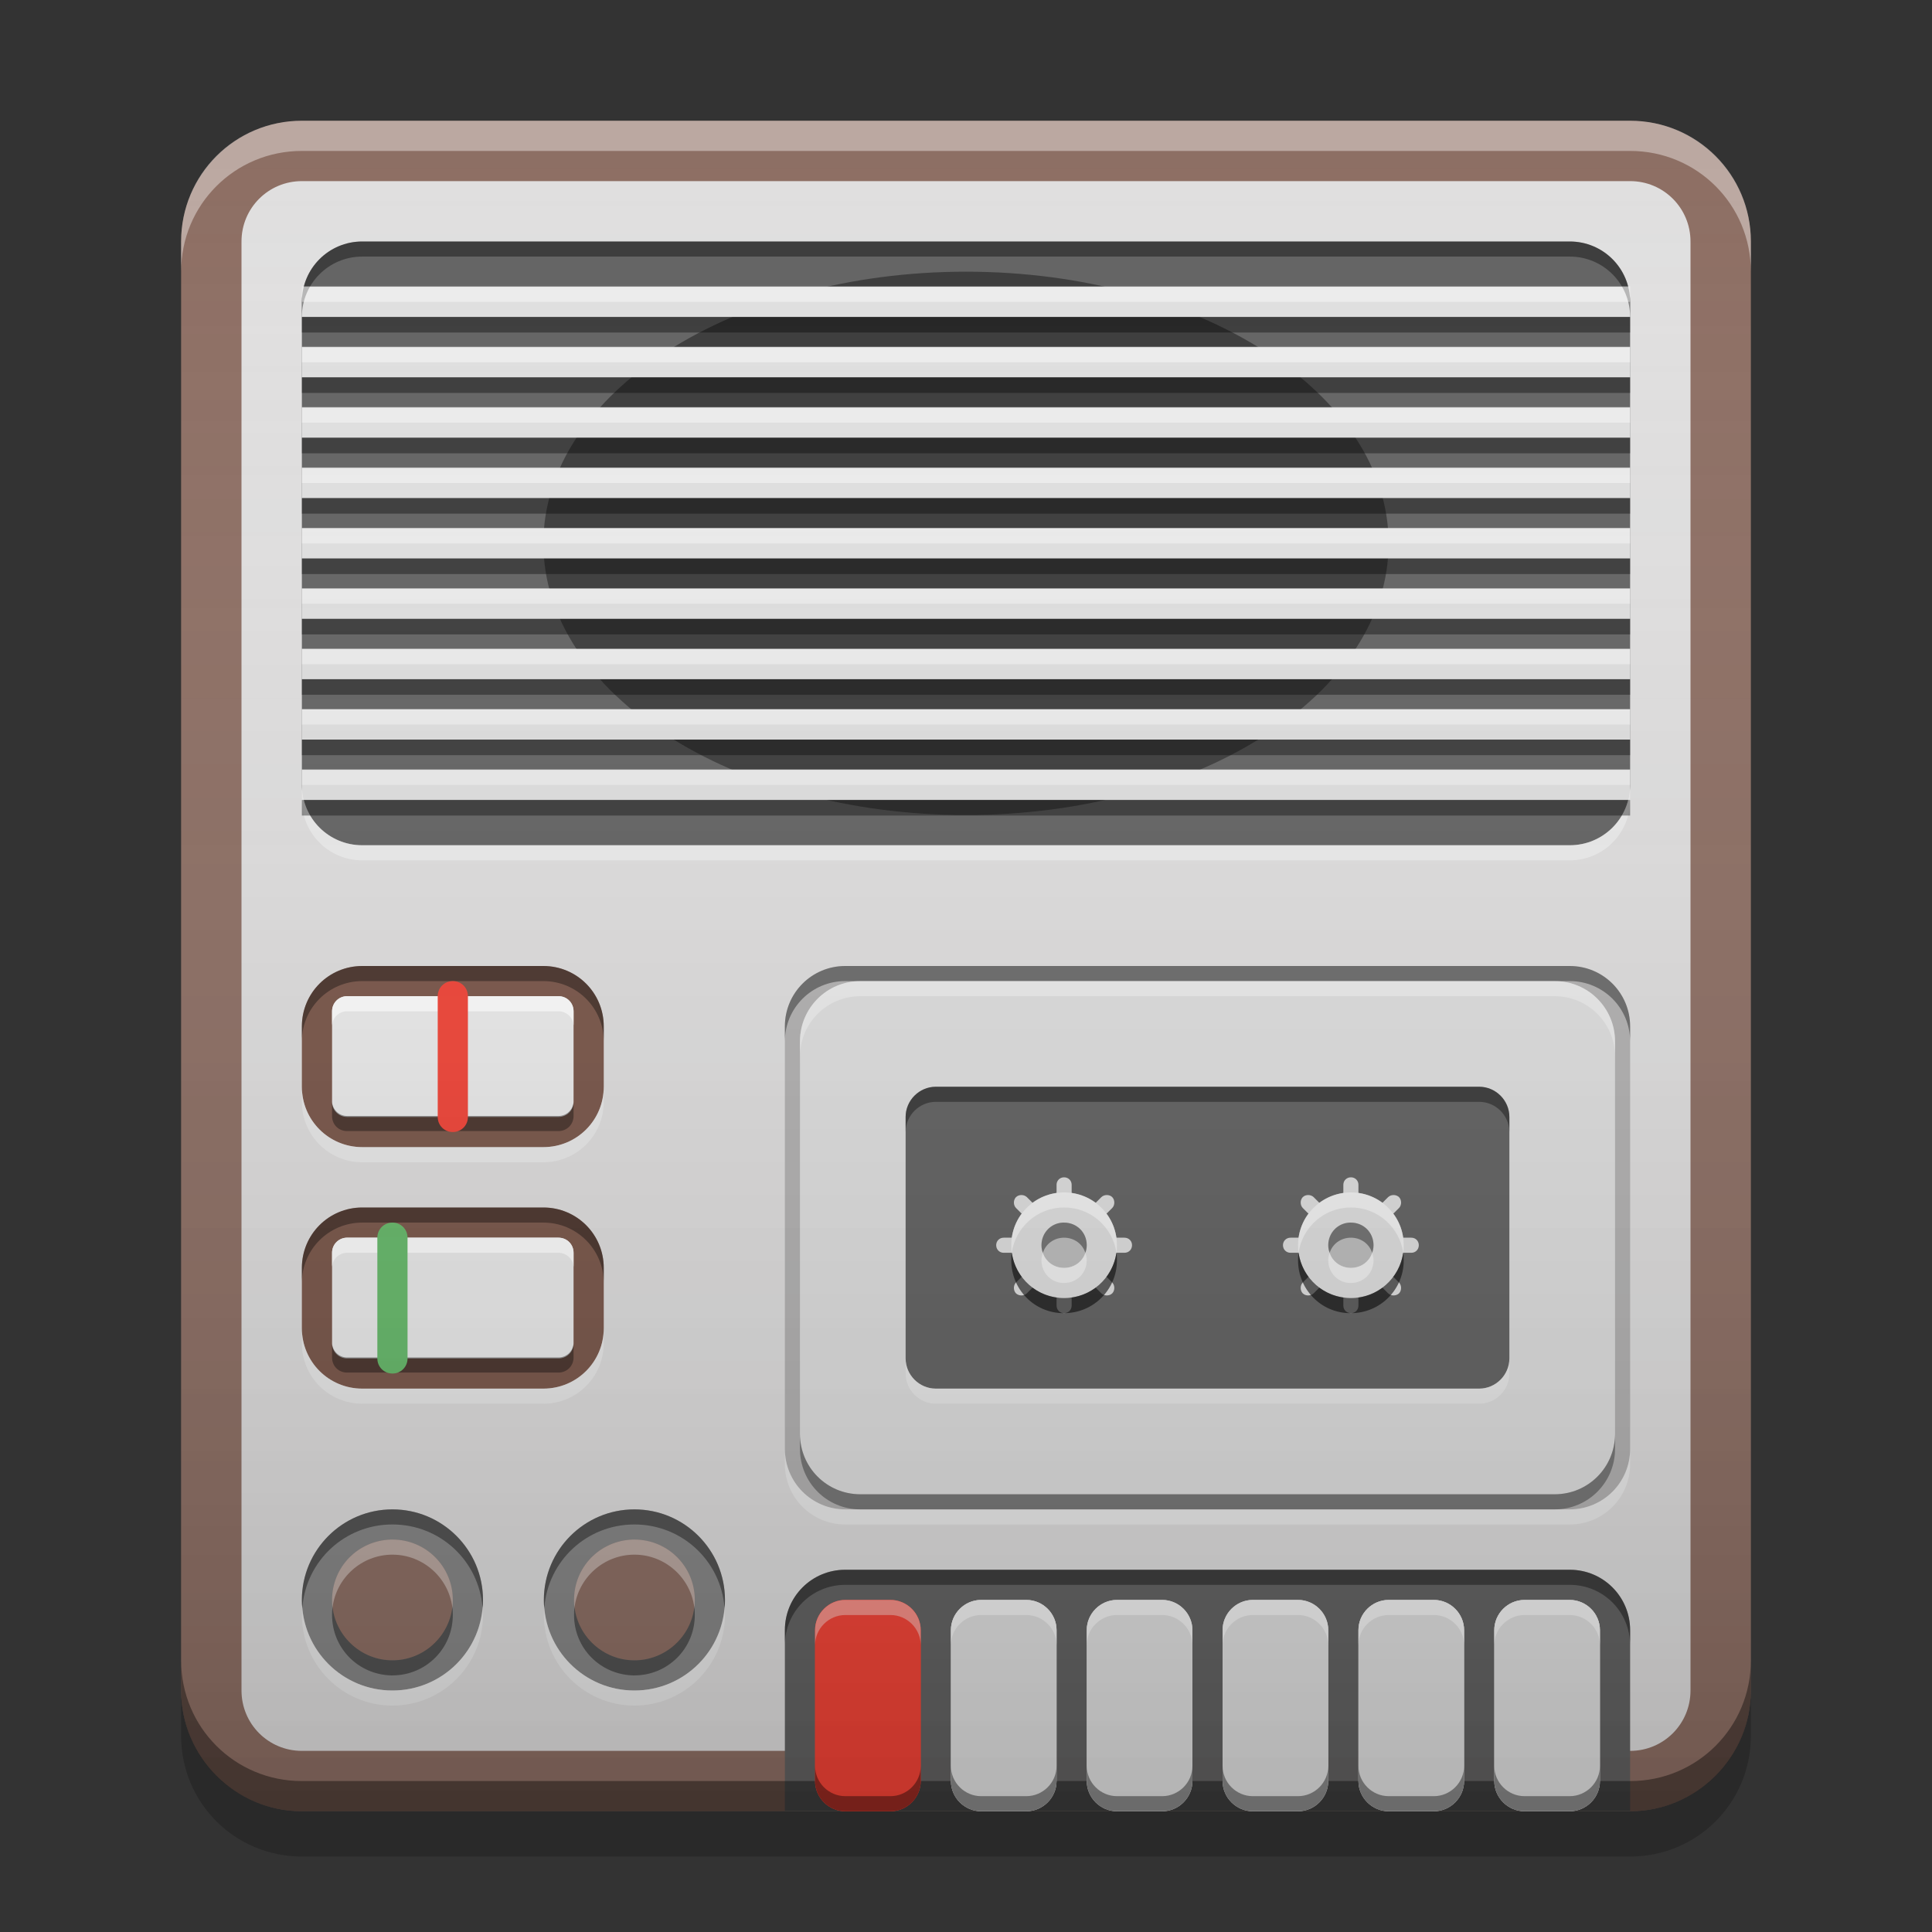 
<svg xmlns="http://www.w3.org/2000/svg" xmlns:xlink="http://www.w3.org/1999/xlink" width="16" height="16" viewBox="0 0 16 16" version="1.1">
<rect x="0" y="0" width="16" height="16" fill="#333333" stroke="none"/>
<defs>
<linearGradient id="linear0" gradientUnits="userSpaceOnUse" x1="8.467" y1="-199.125" x2="8.467" y2="-213.942" gradientTransform="matrix(0.945,0,0,0.945,-1.5,203.15)">
<stop offset="0" style="stop-color:rgb(0%,0%,0%);stop-opacity:0.2;"/>
<stop offset="1" style="stop-color:rgb(100%,100%,100%);stop-opacity:0;"/>
</linearGradient>
</defs>
<g id="surface1">
<path style=" stroke:none;fill-rule:nonzero;fill:rgb(55.294%,43.137%,38.824%);fill-opacity:1;" d="M 2.5 1 L 13.5 1 C 14.051 1 14.5 1.449 14.5 2 L 14.5 14 C 14.5 14.551 14.051 15 13.5 15 L 2.5 15 C 1.949 15 1.5 14.551 1.5 14 L 1.5 2 C 1.5 1.449 1.949 1 2.5 1 Z M 2.5 1 "/>
<path style=" stroke:none;fill-rule:nonzero;fill:rgb(87.843%,87.843%,87.843%);fill-opacity:0.996;" d="M 2.5 1.5 L 13.5 1.5 C 13.777 1.5 14 1.723 14 2 L 14 14 C 14 14.277 13.777 14.5 13.5 14.5 L 2.5 14.5 C 2.223 14.5 2 14.277 2 14 L 2 2 C 2 1.723 2.223 1.5 2.5 1.5 Z M 2.5 1.5 "/>
<path style=" stroke:none;fill-rule:nonzero;fill:rgb(47.451%,33.333%,28.235%);fill-opacity:1;" d="M 3 8 L 4.5 8 C 4.777 8 5 8.223 5 8.5 L 5 9 C 5 9.277 4.777 9.5 4.5 9.5 L 3 9.5 C 2.723 9.5 2.5 9.277 2.5 9 L 2.5 8.5 C 2.5 8.223 2.723 8 3 8 Z M 3 8 "/>
<path style=" stroke:none;fill-rule:nonzero;fill:rgb(47.451%,33.333%,28.235%);fill-opacity:1;" d="M 3 10 L 4.5 10 C 4.777 10 5 10.223 5 10.5 L 5 11 C 5 11.277 4.777 11.5 4.5 11.5 L 3 11.5 C 2.723 11.5 2.5 11.277 2.5 11 L 2.5 10.5 C 2.5 10.223 2.723 10 3 10 Z M 3 10 "/>
<path style=" stroke:none;fill-rule:nonzero;fill:rgb(38.039%,38.039%,38.039%);fill-opacity:0.996;" d="M 7 13 C 6.723 13 6.5 13.223 6.5 13.5 L 6.5 15 L 13.5 15 L 13.5 13.5 C 13.5 13.223 13.277 13 13 13 Z M 7 13 "/>
<path style=" stroke:none;fill-rule:nonzero;fill:rgb(38.039%,38.039%,38.039%);fill-opacity:0.988;" d="M 3 2 L 13 2 C 13.277 2 13.5 2.223 13.5 2.5 L 13.5 6.5 C 13.5 6.777 13.277 7 13 7 L 3 7 C 2.723 7 2.5 6.777 2.5 6.5 L 2.5 2.5 C 2.5 2.223 2.723 2 3 2 Z M 3 2 "/>
<path style=" stroke:none;fill-rule:nonzero;fill:rgb(0%,0%,0%);fill-opacity:0.4;" d="M 8 2.25 C 9.934 2.25 11.5 3.258 11.5 4.5 C 11.5 5.742 9.934 6.75 8 6.75 C 6.066 6.75 4.5 5.742 4.5 4.5 C 4.5 3.258 6.066 2.25 8 2.25 Z M 8 2.25 "/>
<path style=" stroke:none;fill-rule:nonzero;fill:rgb(87.843%,87.843%,87.843%);fill-opacity:0.996;" d="M 2.5 2.375 L 13.5 2.375 L 13.5 2.625 L 2.5 2.625 Z M 2.5 2.375 "/>
<path style=" stroke:none;fill-rule:nonzero;fill:rgb(87.843%,87.843%,87.843%);fill-opacity:0.996;" d="M 2.5 2.875 L 13.5 2.875 L 13.5 3.125 L 2.5 3.125 Z M 2.5 2.875 "/>
<path style=" stroke:none;fill-rule:nonzero;fill:rgb(87.843%,87.843%,87.843%);fill-opacity:0.996;" d="M 2.5 3.375 L 13.5 3.375 L 13.5 3.625 L 2.5 3.625 Z M 2.5 3.375 "/>
<path style=" stroke:none;fill-rule:nonzero;fill:rgb(87.843%,87.843%,87.843%);fill-opacity:0.996;" d="M 2.5 3.875 L 13.5 3.875 L 13.5 4.125 L 2.5 4.125 Z M 2.5 3.875 "/>
<path style=" stroke:none;fill-rule:nonzero;fill:rgb(87.843%,87.843%,87.843%);fill-opacity:0.996;" d="M 2.5 4.375 L 13.5 4.375 L 13.5 4.625 L 2.5 4.625 Z M 2.5 4.375 "/>
<path style=" stroke:none;fill-rule:nonzero;fill:rgb(87.843%,87.843%,87.843%);fill-opacity:0.996;" d="M 2.5 4.875 L 13.5 4.875 L 13.5 5.125 L 2.5 5.125 Z M 2.5 4.875 "/>
<path style=" stroke:none;fill-rule:nonzero;fill:rgb(87.843%,87.843%,87.843%);fill-opacity:0.996;" d="M 2.5 5.375 L 13.5 5.375 L 13.5 5.625 L 2.5 5.625 Z M 2.5 5.375 "/>
<path style=" stroke:none;fill-rule:nonzero;fill:rgb(87.843%,87.843%,87.843%);fill-opacity:0.996;" d="M 2.5 5.875 L 13.5 5.875 L 13.5 6.125 L 2.5 6.125 Z M 2.5 5.875 "/>
<path style=" stroke:none;fill-rule:nonzero;fill:rgb(87.843%,87.843%,87.843%);fill-opacity:0.996;" d="M 2.5 6.375 L 13.5 6.375 L 13.5 6.625 L 2.5 6.625 Z M 2.5 6.375 "/>
<path style=" stroke:none;fill-rule:nonzero;fill:rgb(100%,100%,100%);fill-opacity:0.4;" d="M 2.5 1 C 1.945 1 1.5 1.445 1.5 2 L 1.5 2.25 C 1.5 1.695 1.945 1.25 2.5 1.25 L 13.5 1.25 C 14.055 1.25 14.5 1.695 14.5 2.25 L 14.5 2 C 14.5 1.445 14.055 1 13.5 1 Z M 2.5 1 "/>
<path style=" stroke:none;fill-rule:nonzero;fill:rgb(0.784%,0.784%,0.784%);fill-opacity:0.4;" d="M 2.5 15 C 1.945 15 1.5 14.555 1.5 14 L 1.5 13.75 C 1.5 14.305 1.945 14.75 2.5 14.75 L 13.5 14.75 C 14.055 14.75 14.5 14.305 14.5 13.75 L 14.5 14 C 14.5 14.555 14.055 15 13.5 15 Z M 2.5 15 "/>
<path style=" stroke:none;fill-rule:nonzero;fill:rgb(0%,0%,0%);fill-opacity:0.4;" d="M 3 2 C 2.723 2 2.5 2.223 2.5 2.5 L 2.5 2.625 C 2.5 2.348 2.723 2.125 3 2.125 L 13 2.125 C 13.277 2.125 13.5 2.348 13.5 2.625 L 13.5 2.5 C 13.5 2.223 13.277 2 13 2 Z M 3 2 "/>
<path style=" stroke:none;fill-rule:nonzero;fill:rgb(100%,100%,100%);fill-opacity:0.4;" d="M 3 7.125 C 2.723 7.125 2.5 6.902 2.5 6.625 L 2.5 6.5 C 2.5 6.777 2.723 7 3 7 L 13 7 C 13.277 7 13.5 6.777 13.5 6.5 L 13.5 6.625 C 13.5 6.902 13.277 7.125 13 7.125 Z M 3 7.125 "/>
<path style=" stroke:none;fill-rule:nonzero;fill:rgb(0%,0%,0%);fill-opacity:0.2;" d="M 7 8 L 13 8 C 13.277 8 13.5 8.223 13.5 8.5 L 13.5 12 C 13.5 12.277 13.277 12.5 13 12.5 L 7 12.5 C 6.723 12.5 6.5 12.277 6.5 12 L 6.5 8.5 C 6.5 8.223 6.723 8 7 8 Z M 7 8 "/>
<path style=" stroke:none;fill-rule:nonzero;fill:rgb(87.843%,87.843%,87.843%);fill-opacity:1;" d="M 7.125 8.125 L 12.875 8.125 C 13.152 8.125 13.375 8.348 13.375 8.625 L 13.375 11.875 C 13.375 12.152 13.152 12.375 12.875 12.375 L 7.125 12.375 C 6.848 12.375 6.625 12.152 6.625 11.875 L 6.625 8.625 C 6.625 8.348 6.848 8.125 7.125 8.125 Z M 7.125 8.125 "/>
<path style=" stroke:none;fill-rule:nonzero;fill:rgb(0%,0%,0%);fill-opacity:0.4;" d="M 7 8 C 6.723 8 6.5 8.223 6.5 8.5 L 6.5 8.625 C 6.5 8.348 6.723 8.125 7 8.125 L 13 8.125 C 13.277 8.125 13.5 8.348 13.5 8.625 L 13.5 8.5 C 13.5 8.223 13.277 8 13 8 Z M 7 8 "/>
<path style=" stroke:none;fill-rule:nonzero;fill:rgb(100%,100%,100%);fill-opacity:0.4;" d="M 7 12.625 C 6.723 12.625 6.5 12.402 6.5 12.125 L 6.5 12 C 6.5 12.277 6.723 12.5 7 12.5 L 13 12.5 C 13.277 12.5 13.5 12.277 13.5 12 L 13.5 12.125 C 13.5 12.402 13.277 12.625 13 12.625 Z M 7 12.625 "/>
<path style=" stroke:none;fill-rule:nonzero;fill:rgb(100%,100%,100%);fill-opacity:0.4;" d="M 7.125 8.125 C 6.848 8.125 6.625 8.348 6.625 8.625 L 6.625 8.75 C 6.625 8.473 6.848 8.25 7.125 8.25 L 12.875 8.25 C 13.152 8.25 13.375 8.473 13.375 8.75 L 13.375 8.625 C 13.375 8.348 13.152 8.125 12.875 8.125 Z M 7.125 8.125 "/>
<path style=" stroke:none;fill-rule:nonzero;fill:rgb(10.196%,10.196%,10.196%);fill-opacity:0.4;" d="M 7.125 12.5 C 6.848 12.5 6.625 12.277 6.625 12 L 6.625 11.875 C 6.625 12.152 6.848 12.375 7.125 12.375 L 12.875 12.375 C 13.152 12.375 13.375 12.152 13.375 11.875 L 13.375 12 C 13.375 12.277 13.152 12.5 12.875 12.5 Z M 7.125 12.5 "/>
<path style=" stroke:none;fill-rule:nonzero;fill:rgb(38.039%,38.039%,38.039%);fill-opacity:0.996;" d="M 7.75 9 L 12.25 9 C 12.387 9 12.5 9.113 12.5 9.25 L 12.5 11.25 C 12.5 11.387 12.387 11.5 12.25 11.5 L 7.75 11.5 C 7.613 11.5 7.5 11.387 7.5 11.25 L 7.5 9.25 C 7.5 9.113 7.613 9 7.75 9 Z M 7.75 9 "/>
<path style=" stroke:none;fill-rule:nonzero;fill:rgb(0%,0%,0%);fill-opacity:0.4;" d="M 7.75 9 C 7.613 9 7.5 9.113 7.5 9.25 L 7.5 9.375 C 7.5 9.238 7.613 9.125 7.75 9.125 L 12.25 9.125 C 12.387 9.125 12.5 9.238 12.5 9.375 L 12.5 9.25 C 12.5 9.113 12.387 9 12.25 9 Z M 7.75 9 "/>
<path style=" stroke:none;fill-rule:nonzero;fill:rgb(99.608%,99.608%,99.608%);fill-opacity:0.4;" d="M 7.75 11.625 C 7.613 11.625 7.5 11.512 7.5 11.375 L 7.5 11.25 C 7.5 11.387 7.613 11.5 7.75 11.5 L 12.25 11.5 C 12.387 11.5 12.5 11.387 12.5 11.25 L 12.5 11.375 C 12.5 11.512 12.387 11.625 12.25 11.625 Z M 7.75 11.625 "/>
<path style=" stroke:none;fill-rule:nonzero;fill:rgb(87.843%,87.843%,87.843%);fill-opacity:1;" d="M 8.812 9.875 C 9.055 9.875 9.25 10.07 9.25 10.312 C 9.25 10.555 9.055 10.75 8.812 10.75 C 8.57 10.75 8.375 10.555 8.375 10.312 C 8.375 10.07 8.57 9.875 8.812 9.875 Z M 8.812 9.875 "/>
<path style=" stroke:none;fill-rule:nonzero;fill:rgb(87.843%,87.843%,87.843%);fill-opacity:1;" d="M 8.812 9.75 C 8.848 9.75 8.875 9.777 8.875 9.812 L 8.875 10.812 C 8.875 10.848 8.848 10.875 8.812 10.875 C 8.777 10.875 8.75 10.848 8.75 10.812 L 8.75 9.812 C 8.75 9.777 8.777 9.75 8.812 9.75 Z M 8.812 9.75 "/>
<path style=" stroke:none;fill-rule:nonzero;fill:rgb(87.843%,87.843%,87.843%);fill-opacity:1;" d="M 9.211 9.914 C 9.234 9.938 9.234 9.98 9.211 10.004 L 8.504 10.711 C 8.48 10.734 8.438 10.734 8.414 10.711 C 8.391 10.688 8.391 10.645 8.414 10.621 L 9.121 9.914 C 9.145 9.891 9.188 9.891 9.211 9.914 Z M 9.211 9.914 "/>
<path style=" stroke:none;fill-rule:nonzero;fill:rgb(87.843%,87.843%,87.843%);fill-opacity:1;" d="M 9.375 10.312 C 9.375 10.348 9.348 10.375 9.312 10.375 L 8.312 10.375 C 8.277 10.375 8.25 10.348 8.25 10.312 C 8.25 10.277 8.277 10.25 8.312 10.25 L 9.312 10.25 C 9.348 10.25 9.375 10.277 9.375 10.312 Z M 9.375 10.312 "/>
<path style=" stroke:none;fill-rule:nonzero;fill:rgb(87.843%,87.843%,87.843%);fill-opacity:1;" d="M 9.211 10.711 C 9.188 10.734 9.145 10.734 9.121 10.711 L 8.414 10.004 C 8.391 9.98 8.391 9.938 8.414 9.914 C 8.438 9.891 8.48 9.891 8.504 9.914 L 9.211 10.621 C 9.234 10.645 9.234 10.688 9.211 10.711 Z M 9.211 10.711 "/>
<path style=" stroke:none;fill-rule:nonzero;fill:rgb(74.118%,74.118%,74.118%);fill-opacity:1;" d="M 8.812 10.125 C 8.918 10.125 9 10.207 9 10.312 C 9 10.418 8.918 10.5 8.812 10.5 C 8.707 10.5 8.625 10.418 8.625 10.312 C 8.625 10.207 8.707 10.125 8.812 10.125 Z M 8.812 10.125 "/>
<path style=" stroke:none;fill-rule:nonzero;fill:rgb(100%,100%,100%);fill-opacity:0.6;" d="M 8.801 9.875 C 8.562 9.883 8.375 10.074 8.375 10.312 C 8.375 10.332 8.375 10.355 8.379 10.375 C 8.41 10.164 8.59 10 8.812 10 C 9.035 10 9.215 10.164 9.246 10.375 C 9.25 10.355 9.25 10.332 9.25 10.312 C 9.25 10.07 9.055 9.875 8.812 9.875 C 8.809 9.875 8.805 9.875 8.801 9.875 Z M 8.801 9.875 "/>
<path style=" stroke:none;fill-rule:nonzero;fill:rgb(0.392%,0.392%,0.392%);fill-opacity:0.6;" d="M 8.801 10.875 C 8.562 10.871 8.375 10.676 8.375 10.438 C 8.375 10.418 8.375 10.395 8.379 10.375 C 8.41 10.586 8.59 10.75 8.812 10.75 C 9.035 10.75 9.215 10.586 9.246 10.375 C 9.25 10.395 9.25 10.418 9.25 10.438 C 9.25 10.68 9.055 10.875 8.812 10.875 C 8.809 10.875 8.805 10.875 8.801 10.875 Z M 8.801 10.875 "/>
<path style=" stroke:none;fill-rule:nonzero;fill:rgb(0%,0%,0%);fill-opacity:0.4;" d="M 8.801 10.125 C 8.703 10.129 8.625 10.211 8.625 10.312 C 8.625 10.336 8.629 10.355 8.637 10.375 C 8.66 10.301 8.73 10.25 8.812 10.25 C 8.895 10.25 8.965 10.301 8.988 10.375 C 8.996 10.355 9 10.336 9 10.312 C 9 10.207 8.918 10.125 8.812 10.125 C 8.809 10.125 8.805 10.125 8.801 10.125 Z M 8.801 10.125 "/>
<path style=" stroke:none;fill-rule:nonzero;fill:rgb(99.608%,99.608%,99.608%);fill-opacity:0.6;" d="M 8.801 10.625 C 8.703 10.621 8.625 10.539 8.625 10.438 C 8.625 10.414 8.629 10.395 8.637 10.375 C 8.66 10.449 8.73 10.5 8.812 10.5 C 8.895 10.5 8.965 10.449 8.988 10.375 C 8.996 10.395 9 10.414 9 10.438 C 9 10.543 8.918 10.625 8.812 10.625 C 8.809 10.625 8.805 10.625 8.801 10.625 Z M 8.801 10.625 "/>
<path style=" stroke:none;fill-rule:nonzero;fill:rgb(87.843%,87.843%,87.843%);fill-opacity:1;" d="M 11.188 9.875 C 11.43 9.875 11.625 10.07 11.625 10.312 C 11.625 10.555 11.43 10.75 11.188 10.75 C 10.945 10.75 10.75 10.555 10.75 10.312 C 10.75 10.07 10.945 9.875 11.188 9.875 Z M 11.188 9.875 "/>
<path style=" stroke:none;fill-rule:nonzero;fill:rgb(87.843%,87.843%,87.843%);fill-opacity:1;" d="M 11.188 9.75 C 11.223 9.75 11.25 9.777 11.25 9.812 L 11.25 10.812 C 11.25 10.848 11.223 10.875 11.188 10.875 C 11.152 10.875 11.125 10.848 11.125 10.812 L 11.125 9.812 C 11.125 9.777 11.152 9.75 11.188 9.75 Z M 11.188 9.75 "/>
<path style=" stroke:none;fill-rule:nonzero;fill:rgb(87.843%,87.843%,87.843%);fill-opacity:1;" d="M 11.586 9.914 C 11.609 9.938 11.609 9.98 11.586 10.004 L 10.879 10.711 C 10.855 10.734 10.812 10.734 10.789 10.711 C 10.766 10.688 10.766 10.645 10.789 10.621 L 11.496 9.914 C 11.52 9.891 11.562 9.891 11.586 9.914 Z M 11.586 9.914 "/>
<path style=" stroke:none;fill-rule:nonzero;fill:rgb(87.843%,87.843%,87.843%);fill-opacity:1;" d="M 11.75 10.312 C 11.75 10.348 11.723 10.375 11.688 10.375 L 10.688 10.375 C 10.652 10.375 10.625 10.348 10.625 10.312 C 10.625 10.277 10.652 10.25 10.688 10.25 L 11.688 10.25 C 11.723 10.25 11.75 10.277 11.75 10.312 Z M 11.75 10.312 "/>
<path style=" stroke:none;fill-rule:nonzero;fill:rgb(87.843%,87.843%,87.843%);fill-opacity:1;" d="M 11.586 10.711 C 11.562 10.734 11.52 10.734 11.496 10.711 L 10.789 10.004 C 10.766 9.98 10.766 9.938 10.789 9.914 C 10.812 9.891 10.855 9.891 10.879 9.914 L 11.586 10.621 C 11.609 10.645 11.609 10.688 11.586 10.711 Z M 11.586 10.711 "/>
<path style=" stroke:none;fill-rule:nonzero;fill:rgb(74.118%,74.118%,74.118%);fill-opacity:1;" d="M 11.188 10.125 C 11.293 10.125 11.375 10.207 11.375 10.312 C 11.375 10.418 11.293 10.5 11.188 10.5 C 11.082 10.5 11 10.418 11 10.312 C 11 10.207 11.082 10.125 11.188 10.125 Z M 11.188 10.125 "/>
<path style=" stroke:none;fill-rule:nonzero;fill:rgb(100%,100%,100%);fill-opacity:0.6;" d="M 11.176 9.875 C 10.938 9.883 10.75 10.074 10.75 10.312 C 10.75 10.332 10.75 10.355 10.754 10.375 C 10.785 10.164 10.965 10 11.188 10 C 11.41 10 11.59 10.164 11.621 10.375 C 11.625 10.355 11.625 10.332 11.625 10.312 C 11.625 10.07 11.43 9.875 11.188 9.875 C 11.184 9.875 11.18 9.875 11.176 9.875 Z M 11.176 9.875 "/>
<path style=" stroke:none;fill-rule:nonzero;fill:rgb(0.392%,0.392%,0.392%);fill-opacity:0.6;" d="M 11.176 10.875 C 10.938 10.871 10.75 10.676 10.75 10.438 C 10.75 10.418 10.75 10.395 10.754 10.375 C 10.785 10.586 10.965 10.75 11.188 10.75 C 11.41 10.75 11.59 10.586 11.621 10.375 C 11.625 10.395 11.625 10.418 11.625 10.438 C 11.625 10.68 11.43 10.875 11.188 10.875 C 11.184 10.875 11.18 10.875 11.176 10.875 Z M 11.176 10.875 "/>
<path style=" stroke:none;fill-rule:nonzero;fill:rgb(0%,0%,0%);fill-opacity:0.4;" d="M 11.176 10.125 C 11.078 10.129 11 10.211 11 10.312 C 11 10.336 11.004 10.355 11.012 10.375 C 11.035 10.301 11.105 10.25 11.188 10.25 C 11.27 10.25 11.34 10.301 11.363 10.375 C 11.371 10.355 11.375 10.336 11.375 10.312 C 11.375 10.207 11.293 10.125 11.188 10.125 C 11.184 10.125 11.18 10.125 11.176 10.125 Z M 11.176 10.125 "/>
<path style=" stroke:none;fill-rule:nonzero;fill:rgb(99.608%,99.608%,99.608%);fill-opacity:0.6;" d="M 11.176 10.625 C 11.078 10.621 11 10.539 11 10.438 C 11 10.414 11.004 10.395 11.012 10.375 C 11.035 10.449 11.105 10.5 11.188 10.5 C 11.27 10.5 11.34 10.449 11.363 10.375 C 11.371 10.395 11.375 10.414 11.375 10.438 C 11.375 10.543 11.293 10.625 11.188 10.625 C 11.184 10.625 11.18 10.625 11.176 10.625 Z M 11.176 10.625 "/>
<path style=" stroke:none;fill-rule:nonzero;fill:rgb(0%,0%,0%);fill-opacity:0.2;" d="M 1.5 14 L 1.5 14.375 C 1.5 14.93 1.945 15.375 2.5 15.375 L 13.5 15.375 C 14.055 15.375 14.5 14.93 14.5 14.375 L 14.5 14 C 14.5 14.555 14.055 15 13.5 15 L 2.5 15 C 1.945 15 1.5 14.555 1.5 14 Z M 1.5 14 "/>
<path style=" stroke:none;fill-rule:nonzero;fill:rgb(95.686%,26.275%,21.176%);fill-opacity:0.996;" d="M 7 13.25 L 7.375 13.25 C 7.512 13.25 7.625 13.363 7.625 13.5 L 7.625 14.75 C 7.625 14.887 7.512 15 7.375 15 L 7 15 C 6.863 15 6.75 14.887 6.75 14.75 L 6.75 13.5 C 6.75 13.363 6.863 13.25 7 13.25 Z M 7 13.25 "/>
<path style=" stroke:none;fill-rule:nonzero;fill:rgb(87.843%,87.843%,87.843%);fill-opacity:0.996;" d="M 8.125 13.25 L 8.5 13.25 C 8.637 13.25 8.75 13.363 8.75 13.5 L 8.75 14.75 C 8.75 14.887 8.637 15 8.5 15 L 8.125 15 C 7.988 15 7.875 14.887 7.875 14.75 L 7.875 13.5 C 7.875 13.363 7.988 13.25 8.125 13.25 Z M 8.125 13.25 "/>
<path style=" stroke:none;fill-rule:nonzero;fill:rgb(87.843%,87.843%,87.843%);fill-opacity:0.996;" d="M 9.25 13.25 L 9.625 13.25 C 9.762 13.25 9.875 13.363 9.875 13.5 L 9.875 14.75 C 9.875 14.887 9.762 15 9.625 15 L 9.25 15 C 9.113 15 9 14.887 9 14.75 L 9 13.5 C 9 13.363 9.113 13.25 9.25 13.25 Z M 9.25 13.25 "/>
<path style=" stroke:none;fill-rule:nonzero;fill:rgb(87.843%,87.843%,87.843%);fill-opacity:0.996;" d="M 10.375 13.25 L 10.75 13.25 C 10.887 13.25 11 13.363 11 13.5 L 11 14.75 C 11 14.887 10.887 15 10.75 15 L 10.375 15 C 10.238 15 10.125 14.887 10.125 14.75 L 10.125 13.5 C 10.125 13.363 10.238 13.25 10.375 13.25 Z M 10.375 13.25 "/>
<path style=" stroke:none;fill-rule:nonzero;fill:rgb(87.843%,87.843%,87.843%);fill-opacity:0.996;" d="M 11.5 13.25 L 11.875 13.25 C 12.012 13.25 12.125 13.363 12.125 13.5 L 12.125 14.75 C 12.125 14.887 12.012 15 11.875 15 L 11.5 15 C 11.363 15 11.25 14.887 11.25 14.75 L 11.25 13.5 C 11.25 13.363 11.363 13.25 11.5 13.25 Z M 11.5 13.25 "/>
<path style=" stroke:none;fill-rule:nonzero;fill:rgb(87.843%,87.843%,87.843%);fill-opacity:0.996;" d="M 12.625 13.25 L 13 13.25 C 13.137 13.25 13.25 13.363 13.25 13.5 L 13.25 14.75 C 13.25 14.887 13.137 15 13 15 L 12.625 15 C 12.488 15 12.375 14.887 12.375 14.75 L 12.375 13.5 C 12.375 13.363 12.488 13.25 12.625 13.25 Z M 12.625 13.25 "/>
<path style=" stroke:none;fill-rule:nonzero;fill:rgb(95.686%,26.275%,21.176%);fill-opacity:0.996;" d="M 7 13.25 L 7.375 13.25 C 7.512 13.25 7.625 13.363 7.625 13.5 L 7.625 14.75 C 7.625 14.887 7.512 15 7.375 15 L 7 15 C 6.863 15 6.75 14.887 6.75 14.75 L 6.75 13.5 C 6.75 13.363 6.863 13.25 7 13.25 Z M 7 13.25 "/>
<path style=" stroke:none;fill-rule:nonzero;fill:rgb(87.843%,87.843%,87.843%);fill-opacity:0.996;" d="M 8.125 13.25 L 8.5 13.25 C 8.637 13.25 8.75 13.363 8.75 13.5 L 8.75 14.75 C 8.75 14.887 8.637 15 8.5 15 L 8.125 15 C 7.988 15 7.875 14.887 7.875 14.75 L 7.875 13.5 C 7.875 13.363 7.988 13.25 8.125 13.25 Z M 8.125 13.25 "/>
<path style=" stroke:none;fill-rule:nonzero;fill:rgb(87.843%,87.843%,87.843%);fill-opacity:0.996;" d="M 9.25 13.25 L 9.625 13.25 C 9.762 13.25 9.875 13.363 9.875 13.5 L 9.875 14.75 C 9.875 14.887 9.762 15 9.625 15 L 9.25 15 C 9.113 15 9 14.887 9 14.75 L 9 13.5 C 9 13.363 9.113 13.25 9.25 13.25 Z M 9.25 13.25 "/>
<path style=" stroke:none;fill-rule:nonzero;fill:rgb(87.843%,87.843%,87.843%);fill-opacity:0.996;" d="M 10.375 13.25 L 10.75 13.25 C 10.887 13.25 11 13.363 11 13.5 L 11 14.75 C 11 14.887 10.887 15 10.75 15 L 10.375 15 C 10.238 15 10.125 14.887 10.125 14.75 L 10.125 13.5 C 10.125 13.363 10.238 13.25 10.375 13.25 Z M 10.375 13.25 "/>
<path style=" stroke:none;fill-rule:nonzero;fill:rgb(87.843%,87.843%,87.843%);fill-opacity:0.996;" d="M 11.5 13.25 L 11.875 13.25 C 12.012 13.25 12.125 13.363 12.125 13.5 L 12.125 14.75 C 12.125 14.887 12.012 15 11.875 15 L 11.5 15 C 11.363 15 11.25 14.887 11.25 14.75 L 11.25 13.5 C 11.25 13.363 11.363 13.25 11.5 13.25 Z M 11.5 13.25 "/>
<path style=" stroke:none;fill-rule:nonzero;fill:rgb(87.843%,87.843%,87.843%);fill-opacity:0.996;" d="M 12.625 13.25 L 13 13.25 C 13.137 13.25 13.25 13.363 13.25 13.5 L 13.25 14.75 C 13.25 14.887 13.137 15 13 15 L 12.625 15 C 12.488 15 12.375 14.887 12.375 14.75 L 12.375 13.5 C 12.375 13.363 12.488 13.25 12.625 13.25 Z M 12.625 13.25 "/>
<path style=" stroke:none;fill-rule:nonzero;fill:rgb(100%,100%,100%);fill-opacity:0.4;" d="M 7 13.25 C 6.863 13.25 6.75 13.363 6.75 13.5 L 6.75 13.625 C 6.75 13.488 6.863 13.375 7 13.375 L 7.375 13.375 C 7.512 13.375 7.625 13.488 7.625 13.625 L 7.625 13.5 C 7.625 13.363 7.512 13.25 7.375 13.25 Z M 7 13.25 "/>
<path style=" stroke:none;fill-rule:nonzero;fill:rgb(100%,100%,100%);fill-opacity:0.6;" d="M 8.125 13.25 C 7.988 13.25 7.875 13.363 7.875 13.5 L 7.875 13.625 C 7.875 13.488 7.988 13.375 8.125 13.375 L 8.5 13.375 C 8.637 13.375 8.75 13.488 8.75 13.625 L 8.75 13.5 C 8.75 13.363 8.637 13.25 8.5 13.25 Z M 9.25 13.25 C 9.113 13.25 9 13.363 9 13.5 L 9 13.625 C 9 13.488 9.113 13.375 9.25 13.375 L 9.625 13.375 C 9.762 13.375 9.875 13.488 9.875 13.625 L 9.875 13.5 C 9.875 13.363 9.762 13.25 9.625 13.25 Z M 10.375 13.25 C 10.238 13.25 10.125 13.363 10.125 13.5 L 10.125 13.625 C 10.125 13.488 10.238 13.375 10.375 13.375 L 10.75 13.375 C 10.887 13.375 11 13.488 11 13.625 L 11 13.5 C 11 13.363 10.887 13.25 10.75 13.25 Z M 11.5 13.25 C 11.363 13.25 11.25 13.363 11.25 13.5 L 11.25 13.625 C 11.25 13.488 11.363 13.375 11.5 13.375 L 11.875 13.375 C 12.012 13.375 12.125 13.488 12.125 13.625 L 12.125 13.5 C 12.125 13.363 12.012 13.25 11.875 13.25 Z M 12.625 13.25 C 12.488 13.25 12.375 13.363 12.375 13.5 L 12.375 13.625 C 12.375 13.488 12.488 13.375 12.625 13.375 L 13 13.375 C 13.137 13.375 13.25 13.488 13.25 13.625 L 13.25 13.5 C 13.25 13.363 13.137 13.25 13 13.25 Z M 12.625 13.25 "/>
<path style=" stroke:none;fill-rule:nonzero;fill:rgb(0.784%,0.784%,0.784%);fill-opacity:0.4;" d="M 7 15 C 6.863 15 6.75 14.887 6.75 14.75 L 6.75 14.625 C 6.75 14.762 6.863 14.875 7 14.875 L 7.375 14.875 C 7.512 14.875 7.625 14.762 7.625 14.625 L 7.625 14.75 C 7.625 14.887 7.512 15 7.375 15 Z M 7 15 "/>
<path style=" stroke:none;fill-rule:nonzero;fill:rgb(0.784%,0.784%,0.784%);fill-opacity:0.4;" d="M 8.125 15 C 7.988 15 7.875 14.887 7.875 14.75 L 7.875 14.625 C 7.875 14.762 7.988 14.875 8.125 14.875 L 8.5 14.875 C 8.637 14.875 8.75 14.762 8.75 14.625 L 8.75 14.75 C 8.75 14.887 8.637 15 8.5 15 Z M 9.25 15 C 9.113 15 9 14.887 9 14.75 L 9 14.625 C 9 14.762 9.113 14.875 9.25 14.875 L 9.625 14.875 C 9.762 14.875 9.875 14.762 9.875 14.625 L 9.875 14.75 C 9.875 14.887 9.762 15 9.625 15 Z M 10.375 15 C 10.238 15 10.125 14.887 10.125 14.75 L 10.125 14.625 C 10.125 14.762 10.238 14.875 10.375 14.875 L 10.75 14.875 C 10.887 14.875 11 14.762 11 14.625 L 11 14.75 C 11 14.887 10.887 15 10.75 15 Z M 11.5 15 C 11.363 15 11.25 14.887 11.25 14.75 L 11.25 14.625 C 11.25 14.762 11.363 14.875 11.5 14.875 L 11.875 14.875 C 12.012 14.875 12.125 14.762 12.125 14.625 L 12.125 14.75 C 12.125 14.887 12.012 15 11.875 15 Z M 12.625 15 C 12.488 15 12.375 14.887 12.375 14.75 L 12.375 14.625 C 12.375 14.762 12.488 14.875 12.625 14.875 L 13 14.875 C 13.137 14.875 13.25 14.762 13.25 14.625 L 13.25 14.75 C 13.25 14.887 13.137 15 13 15 Z M 12.625 15 "/>
<path style=" stroke:none;fill-rule:nonzero;fill:rgb(0%,0%,0%);fill-opacity:0.4;" d="M 7 13 C 6.723 13 6.5 13.223 6.5 13.5 L 6.5 13.625 C 6.5 13.348 6.723 13.125 7 13.125 L 13 13.125 C 13.277 13.125 13.5 13.348 13.5 13.625 L 13.5 13.5 C 13.5 13.223 13.277 13 13 13 Z M 7 13 "/>
<path style=" stroke:none;fill-rule:nonzero;fill:rgb(0%,0%,0%);fill-opacity:0.4;" d="M 3 8 C 2.723 8 2.5 8.223 2.5 8.5 L 2.5 8.625 C 2.5 8.348 2.723 8.125 3 8.125 L 4.5 8.125 C 4.777 8.125 5 8.348 5 8.625 L 5 8.5 C 5 8.223 4.777 8 4.5 8 Z M 3 8 "/>
<path style=" stroke:none;fill-rule:nonzero;fill:rgb(99.608%,99.608%,99.608%);fill-opacity:0.4;" d="M 3 9.625 C 2.723 9.625 2.5 9.402 2.5 9.125 L 2.5 9 C 2.5 9.277 2.723 9.5 3 9.5 L 4.5 9.5 C 4.777 9.5 5 9.277 5 9 L 5 9.125 C 5 9.402 4.777 9.625 4.5 9.625 Z M 3 9.625 "/>
<path style=" stroke:none;fill-rule:nonzero;fill:rgb(93.333%,93.333%,93.333%);fill-opacity:0.996;" d="M 2.875 8.25 L 4.625 8.25 C 4.695 8.25 4.75 8.305 4.75 8.375 L 4.75 9.125 C 4.75 9.195 4.695 9.25 4.625 9.25 L 2.875 9.25 C 2.805 9.25 2.75 9.195 2.75 9.125 L 2.75 8.375 C 2.75 8.305 2.805 8.25 2.875 8.25 Z M 2.875 8.25 "/>
<path style=" stroke:none;fill-rule:nonzero;fill:rgb(100%,100%,100%);fill-opacity:1;" d="M 2.867 8.25 C 2.801 8.254 2.75 8.309 2.75 8.375 L 2.75 8.492 C 2.754 8.426 2.809 8.375 2.875 8.375 L 4.625 8.375 C 4.691 8.375 4.746 8.426 4.75 8.492 L 4.75 8.375 C 4.75 8.305 4.695 8.25 4.625 8.25 L 2.875 8.25 C 2.871 8.25 2.871 8.25 2.867 8.25 Z M 2.867 8.25 "/>
<path style=" stroke:none;fill-rule:nonzero;fill:rgb(0.784%,0.784%,0.784%);fill-opacity:0.4;" d="M 2.867 9.367 C 2.801 9.363 2.75 9.312 2.75 9.242 L 2.75 9.125 C 2.754 9.191 2.809 9.242 2.875 9.242 L 4.625 9.242 C 4.691 9.242 4.746 9.191 4.75 9.125 L 4.75 9.242 C 4.75 9.312 4.695 9.367 4.625 9.367 L 2.875 9.367 C 2.871 9.367 2.871 9.367 2.867 9.367 Z M 2.867 9.367 "/>
<path style=" stroke:none;fill-rule:nonzero;fill:rgb(95.686%,26.275%,21.176%);fill-opacity:0.996;" d="M 3.75 8.125 C 3.82 8.125 3.875 8.18 3.875 8.25 L 3.875 9.25 C 3.875 9.32 3.82 9.375 3.75 9.375 C 3.68 9.375 3.625 9.32 3.625 9.25 L 3.625 8.25 C 3.625 8.18 3.68 8.125 3.75 8.125 Z M 3.75 8.125 "/>
<path style=" stroke:none;fill-rule:nonzero;fill:rgb(0%,0%,0%);fill-opacity:0.4;" d="M 3 10 C 2.723 10 2.5 10.223 2.5 10.5 L 2.5 10.625 C 2.5 10.348 2.723 10.125 3 10.125 L 4.5 10.125 C 4.777 10.125 5 10.348 5 10.625 L 5 10.5 C 5 10.223 4.777 10 4.5 10 Z M 3 10 "/>
<path style=" stroke:none;fill-rule:nonzero;fill:rgb(99.608%,99.608%,99.608%);fill-opacity:0.4;" d="M 3 11.625 C 2.723 11.625 2.5 11.402 2.5 11.125 L 2.5 11 C 2.5 11.277 2.723 11.5 3 11.5 L 4.5 11.5 C 4.777 11.5 5 11.277 5 11 L 5 11.125 C 5 11.402 4.777 11.625 4.5 11.625 Z M 3 11.625 "/>
<path style=" stroke:none;fill-rule:nonzero;fill:rgb(93.333%,93.333%,93.333%);fill-opacity:0.996;" d="M 2.875 10.25 L 4.625 10.25 C 4.695 10.25 4.75 10.305 4.75 10.375 L 4.75 11.125 C 4.75 11.195 4.695 11.25 4.625 11.25 L 2.875 11.25 C 2.805 11.25 2.75 11.195 2.75 11.125 L 2.75 10.375 C 2.75 10.305 2.805 10.25 2.875 10.25 Z M 2.875 10.25 "/>
<path style=" stroke:none;fill-rule:nonzero;fill:rgb(100%,100%,100%);fill-opacity:1;" d="M 2.867 10.25 C 2.801 10.254 2.75 10.309 2.75 10.375 L 2.75 10.492 C 2.754 10.426 2.809 10.375 2.875 10.375 L 4.625 10.375 C 4.691 10.375 4.746 10.426 4.75 10.492 L 4.75 10.375 C 4.75 10.305 4.695 10.25 4.625 10.25 L 2.875 10.25 C 2.871 10.25 2.871 10.25 2.867 10.25 Z M 2.867 10.25 "/>
<path style=" stroke:none;fill-rule:nonzero;fill:rgb(0.784%,0.784%,0.784%);fill-opacity:0.4;" d="M 2.867 11.367 C 2.801 11.363 2.75 11.312 2.75 11.242 L 2.75 11.125 C 2.754 11.191 2.809 11.242 2.875 11.242 L 4.625 11.242 C 4.691 11.242 4.746 11.191 4.75 11.125 L 4.75 11.242 C 4.75 11.312 4.695 11.367 4.625 11.367 L 2.875 11.367 C 2.871 11.367 2.871 11.367 2.867 11.367 Z M 2.867 11.367 "/>
<path style=" stroke:none;fill-rule:nonzero;fill:rgb(40%,73.333%,41.569%);fill-opacity:0.996;" d="M 3.25 10.125 C 3.32 10.125 3.375 10.18 3.375 10.25 L 3.375 11.25 C 3.375 11.32 3.32 11.375 3.25 11.375 C 3.18 11.375 3.125 11.32 3.125 11.25 L 3.125 10.25 C 3.125 10.18 3.18 10.125 3.25 10.125 Z M 3.25 10.125 "/>
<path style=" stroke:none;fill-rule:nonzero;fill:rgb(0%,0%,0%);fill-opacity:0.4;" d="M 3.25 12.5 C 3.664 12.5 4 12.836 4 13.25 C 4 13.664 3.664 14 3.25 14 C 2.836 14 2.5 13.664 2.5 13.25 C 2.5 12.836 2.836 12.5 3.25 12.5 Z M 3.25 12.5 "/>
<path style=" stroke:none;fill-rule:nonzero;fill:rgb(55.294%,43.137%,38.824%);fill-opacity:1;" d="M 3.25 12.75 C 3.527 12.75 3.75 12.973 3.75 13.25 C 3.75 13.527 3.527 13.75 3.25 13.75 C 2.973 13.75 2.75 13.527 2.75 13.25 C 2.75 12.973 2.973 12.75 3.25 12.75 Z M 3.25 12.75 "/>
<path style=" stroke:none;fill-rule:nonzero;fill:rgb(100%,100%,100%);fill-opacity:0.4;" d="M 3.238 12.75 C 2.965 12.758 2.75 12.977 2.75 13.25 C 2.75 13.27 2.75 13.293 2.754 13.312 C 2.785 13.066 2.996 12.875 3.25 12.875 C 3.504 12.875 3.715 13.066 3.746 13.312 C 3.75 13.293 3.75 13.27 3.75 13.25 C 3.75 12.973 3.527 12.75 3.25 12.75 C 3.246 12.75 3.242 12.75 3.238 12.75 Z M 3.238 12.75 "/>
<path style=" stroke:none;fill-rule:nonzero;fill:rgb(0%,0%,0%);fill-opacity:0.4;" d="M 3.238 13.875 C 2.965 13.867 2.75 13.648 2.75 13.375 C 2.75 13.355 2.75 13.332 2.754 13.312 C 2.785 13.559 2.996 13.75 3.25 13.75 C 3.504 13.75 3.715 13.559 3.746 13.312 C 3.75 13.332 3.75 13.355 3.75 13.375 C 3.75 13.652 3.527 13.875 3.25 13.875 C 3.246 13.875 3.242 13.875 3.238 13.875 Z M 3.238 13.875 "/>
<path style=" stroke:none;fill-rule:nonzero;fill:rgb(0%,0%,0%);fill-opacity:0.4;" d="M 3.25 12.5 C 2.836 12.5 2.5 12.836 2.5 13.25 C 2.5 13.27 2.5 13.293 2.504 13.312 C 2.535 12.926 2.855 12.625 3.25 12.625 C 3.645 12.625 3.965 12.926 3.996 13.312 C 4 13.293 4 13.27 4 13.25 C 4 12.836 3.664 12.5 3.25 12.5 Z M 3.25 12.5 "/>
<path style=" stroke:none;fill-rule:nonzero;fill:rgb(99.608%,99.608%,99.608%);fill-opacity:0.4;" d="M 3.25 14.125 C 2.836 14.125 2.5 13.789 2.5 13.375 C 2.5 13.355 2.5 13.332 2.504 13.312 C 2.535 13.699 2.855 14 3.25 14 C 3.645 14 3.965 13.699 3.996 13.312 C 4 13.332 4 13.355 4 13.375 C 4 13.789 3.664 14.125 3.25 14.125 Z M 3.25 14.125 "/>
<path style=" stroke:none;fill-rule:nonzero;fill:rgb(0%,0%,0%);fill-opacity:0.4;" d="M 5.254 12.5 C 5.668 12.5 6.004 12.836 6.004 13.25 C 6.004 13.664 5.668 14 5.254 14 C 4.84 14 4.504 13.664 4.504 13.25 C 4.504 12.836 4.84 12.5 5.254 12.5 Z M 5.254 12.5 "/>
<path style=" stroke:none;fill-rule:nonzero;fill:rgb(55.294%,43.137%,38.824%);fill-opacity:1;" d="M 5.254 12.75 C 5.531 12.75 5.754 12.973 5.754 13.25 C 5.754 13.527 5.531 13.75 5.254 13.75 C 4.977 13.75 4.754 13.527 4.754 13.25 C 4.754 12.973 4.977 12.75 5.254 12.75 Z M 5.254 12.75 "/>
<path style=" stroke:none;fill-rule:nonzero;fill:rgb(100%,100%,100%);fill-opacity:0.4;" d="M 5.242 12.75 C 4.969 12.758 4.754 12.977 4.754 13.25 C 4.754 13.27 4.754 13.293 4.758 13.312 C 4.789 13.066 5 12.875 5.254 12.875 C 5.508 12.875 5.719 13.066 5.75 13.312 C 5.754 13.293 5.754 13.27 5.754 13.25 C 5.754 12.973 5.531 12.75 5.254 12.75 C 5.25 12.75 5.246 12.75 5.242 12.75 Z M 5.242 12.75 "/>
<path style=" stroke:none;fill-rule:nonzero;fill:rgb(0%,0%,0%);fill-opacity:0.4;" d="M 5.242 13.875 C 4.969 13.867 4.754 13.648 4.754 13.375 C 4.754 13.355 4.754 13.332 4.758 13.312 C 4.789 13.559 5 13.75 5.254 13.75 C 5.508 13.75 5.719 13.559 5.75 13.312 C 5.754 13.332 5.754 13.355 5.754 13.375 C 5.754 13.652 5.531 13.875 5.254 13.875 C 5.25 13.875 5.246 13.875 5.242 13.875 Z M 5.242 13.875 "/>
<path style=" stroke:none;fill-rule:nonzero;fill:rgb(0%,0%,0%);fill-opacity:0.4;" d="M 5.254 12.5 C 4.84 12.5 4.504 12.836 4.504 13.25 C 4.504 13.27 4.504 13.293 4.508 13.312 C 4.539 12.926 4.859 12.625 5.254 12.625 C 5.648 12.625 5.969 12.926 6 13.312 C 6.004 13.293 6.004 13.27 6.004 13.25 C 6.004 12.836 5.668 12.5 5.254 12.5 Z M 5.254 12.5 "/>
<path style=" stroke:none;fill-rule:nonzero;fill:rgb(99.608%,99.608%,99.608%);fill-opacity:0.4;" d="M 5.254 14.125 C 4.84 14.125 4.504 13.789 4.504 13.375 C 4.504 13.355 4.504 13.332 4.508 13.312 C 4.539 13.699 4.859 14 5.254 14 C 5.648 14 5.969 13.699 6 13.312 C 6.004 13.332 6.004 13.355 6.004 13.375 C 6.004 13.789 5.668 14.125 5.254 14.125 Z M 5.254 14.125 "/>
<path style=" stroke:none;fill-rule:nonzero;fill:rgb(0%,0%,0%);fill-opacity:0.4;" d="M 2.5 2.625 L 13.5 2.625 L 13.5 2.754 L 2.5 2.754 Z M 2.5 2.625 "/>
<path style=" stroke:none;fill-rule:nonzero;fill:rgb(100%,100%,100%);fill-opacity:0.4;" d="M 2.5 2.371 L 13.5 2.371 L 13.5 2.5 L 2.5 2.5 Z M 2.5 2.371 "/>
<path style=" stroke:none;fill-rule:nonzero;fill:rgb(0%,0%,0%);fill-opacity:0.4;" d="M 2.5 3.125 L 13.5 3.125 L 13.5 3.254 L 2.5 3.254 Z M 2.5 3.125 "/>
<path style=" stroke:none;fill-rule:nonzero;fill:rgb(100%,100%,100%);fill-opacity:0.4;" d="M 2.5 2.871 L 13.5 2.871 L 13.5 3 L 2.5 3 Z M 2.5 2.871 "/>
<path style=" stroke:none;fill-rule:nonzero;fill:rgb(0%,0%,0%);fill-opacity:0.4;" d="M 2.5 3.625 L 13.5 3.625 L 13.5 3.754 L 2.5 3.754 Z M 2.5 3.625 "/>
<path style=" stroke:none;fill-rule:nonzero;fill:rgb(100%,100%,100%);fill-opacity:0.4;" d="M 2.5 3.371 L 13.5 3.371 L 13.5 3.5 L 2.5 3.5 Z M 2.5 3.371 "/>
<path style=" stroke:none;fill-rule:nonzero;fill:rgb(0%,0%,0%);fill-opacity:0.4;" d="M 2.5 4.125 L 13.5 4.125 L 13.5 4.254 L 2.5 4.254 Z M 2.5 4.125 "/>
<path style=" stroke:none;fill-rule:nonzero;fill:rgb(100%,100%,100%);fill-opacity:0.4;" d="M 2.5 3.871 L 13.5 3.871 L 13.5 4 L 2.5 4 Z M 2.5 3.871 "/>
<path style=" stroke:none;fill-rule:nonzero;fill:rgb(0%,0%,0%);fill-opacity:0.4;" d="M 2.5 4.625 L 13.5 4.625 L 13.5 4.754 L 2.5 4.754 Z M 2.5 4.625 "/>
<path style=" stroke:none;fill-rule:nonzero;fill:rgb(100%,100%,100%);fill-opacity:0.4;" d="M 2.5 4.371 L 13.5 4.371 L 13.5 4.5 L 2.5 4.5 Z M 2.5 4.371 "/>
<path style=" stroke:none;fill-rule:nonzero;fill:rgb(0%,0%,0%);fill-opacity:0.4;" d="M 2.5 5.125 L 13.5 5.125 L 13.5 5.254 L 2.5 5.254 Z M 2.5 5.125 "/>
<path style=" stroke:none;fill-rule:nonzero;fill:rgb(100%,100%,100%);fill-opacity:0.4;" d="M 2.5 4.871 L 13.5 4.871 L 13.5 5 L 2.5 5 Z M 2.5 4.871 "/>
<path style=" stroke:none;fill-rule:nonzero;fill:rgb(0%,0%,0%);fill-opacity:0.4;" d="M 2.5 5.625 L 13.5 5.625 L 13.5 5.754 L 2.5 5.754 Z M 2.5 5.625 "/>
<path style=" stroke:none;fill-rule:nonzero;fill:rgb(100%,100%,100%);fill-opacity:0.4;" d="M 2.5 5.371 L 13.5 5.371 L 13.5 5.5 L 2.5 5.5 Z M 2.5 5.371 "/>
<path style=" stroke:none;fill-rule:nonzero;fill:rgb(0%,0%,0%);fill-opacity:0.4;" d="M 2.5 6.125 L 13.5 6.125 L 13.5 6.254 L 2.5 6.254 Z M 2.5 6.125 "/>
<path style=" stroke:none;fill-rule:nonzero;fill:rgb(100%,100%,100%);fill-opacity:0.4;" d="M 2.5 5.871 L 13.5 5.871 L 13.5 6 L 2.5 6 Z M 2.5 5.871 "/>
<path style=" stroke:none;fill-rule:nonzero;fill:rgb(0%,0%,0%);fill-opacity:0.4;" d="M 2.5 6.625 L 13.5 6.625 L 13.5 6.754 L 2.5 6.754 Z M 2.5 6.625 "/>
<path style=" stroke:none;fill-rule:nonzero;fill:rgb(100%,100%,100%);fill-opacity:0.4;" d="M 2.5 6.371 L 13.5 6.371 L 13.5 6.5 L 2.5 6.5 Z M 2.5 6.371 "/>
<path style=" stroke:none;fill-rule:nonzero;fill:url(#linear0);" d="M 2.5 1 L 13.5 1 C 14.051 1 14.5 1.449 14.5 2 L 14.5 14 C 14.5 14.551 14.051 15 13.5 15 L 2.5 15 C 1.949 15 1.5 14.551 1.5 14 L 1.5 2 C 1.5 1.449 1.949 1 2.5 1 Z M 2.5 1 "/>
</g>
</svg>
